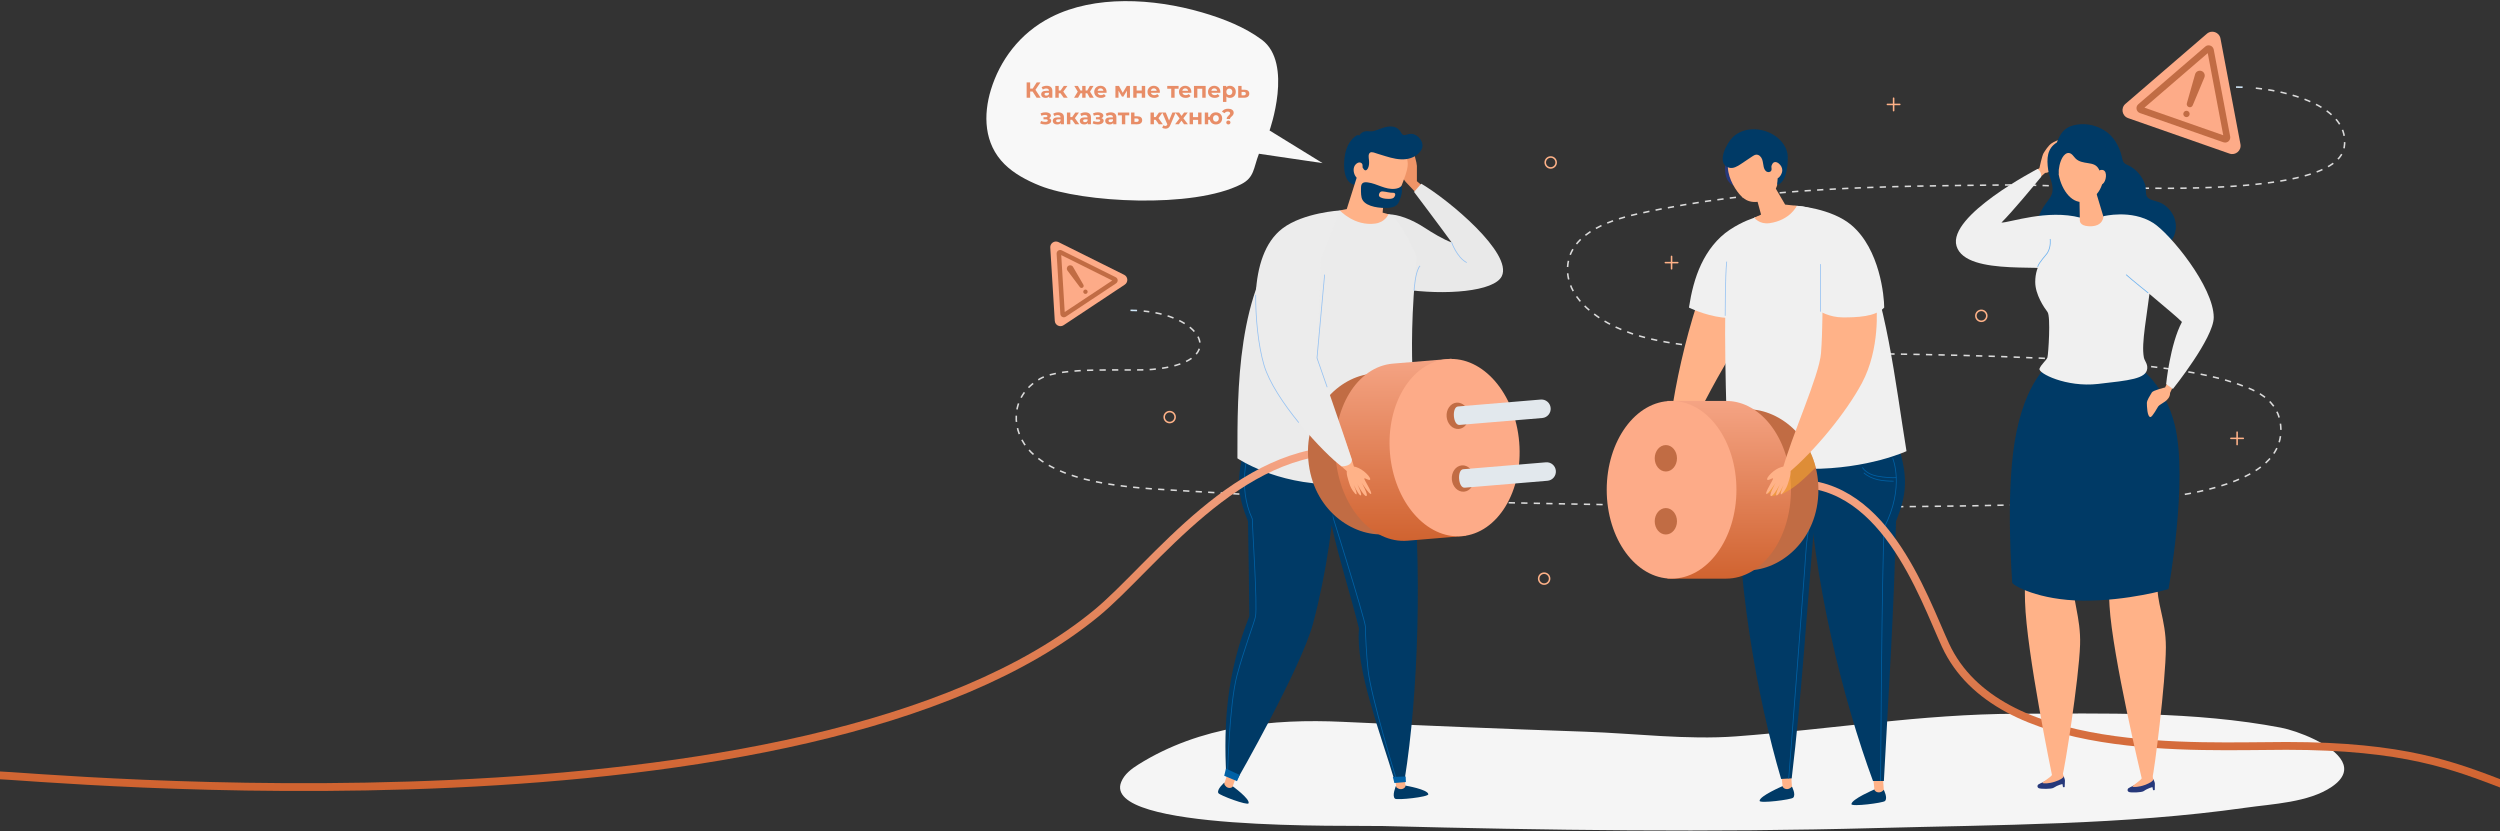<svg width="1600" height="532" viewBox="0 0 1600 532" fill="none" xmlns="http://www.w3.org/2000/svg">
<rect x="0" y="0" width="1600" height="532" fill="#333333" stroke="none"/>
<path d="M1499 487.288C1493.31 476.423 1470.16 467.689 1459.81 465.706C1404.54 455.158 1346.65 456.613 1290.69 456.803C1229.72 456.993 1171.54 466.761 1111.08 471.276C1079.63 473.617 1046.4 469.398 1014.89 468.301C962.989 466.508 911.11 464.398 859.231 461.972C814.499 459.883 768.08 464.567 728.617 489.25C724.127 492.056 719.594 495.453 717.571 500.474C704.754 532.098 864.48 528.111 885.287 528.659C990.268 531.402 1095.31 532.815 1200.29 529.967C1278.35 527.858 1359.7 527.984 1437.13 516.951C1454.25 514.503 1477.54 513.638 1492.34 503.554C1500.5 497.984 1501.68 492.415 1499 487.288Z" fill="#F5F5F5"/>
<path d="M1431.04 55.732C1432.41 55.732 1433.83 55.754 1435.26 55.817" stroke="#D2E8F9" stroke-miterlimit="10"/>
<path d="M1443.71 56.406C1470.93 59.17 1504.17 70.689 1500.29 94.254C1494.1 131.828 1327.27 117.967 1287.42 118.347C1207.3 119.127 1126.31 119.423 1047.74 136.975C1028.64 141.237 1001.28 150.646 1003.34 175.034C1004.06 183.557 1009.1 191.258 1015.47 197.038C1038.4 217.776 1070.38 219.759 1100.06 223.409C1144.94 228.916 1358.47 221.574 1428.26 244.485C1442.01 249 1459.19 254.801 1459.76 274.464C1461.21 324.421 1337.22 321.974 1300.03 322.923C1200.76 325.455 1101.39 324.463 1002.12 322.501C921.889 320.919 841.425 319.506 761.34 314.337C731.49 312.396 682.647 311.826 659.88 289.4C647.147 276.869 645.482 254.063 665.614 242.418C679.801 234.211 721.414 237.797 737.435 236.426C785.878 232.249 771.227 202.84 731.975 199.085" stroke="#DBDBDB" stroke-miterlimit="10" stroke-dasharray="4.01 4.01"/>
<path d="M727.74 198.728C726.369 198.664 724.957 198.622 723.523 198.622" stroke="#D2E8F9" stroke-miterlimit="10"/>
<path d="M1433.89 92.272L1421.11 24.657C1420.36 20.606 1415.51 18.918 1412.39 21.598L1360.26 66.492C1357.14 69.171 1358.1 74.234 1361.98 75.585L1426.89 98.306C1430.77 99.656 1434.65 96.302 1433.89 92.272Z" fill="#FDAB88"/>
<path d="M1424.04 91.239C1423.68 91.239 1423.3 91.176 1422.95 91.049L1369.57 72.357C1368.45 71.978 1367.63 71.007 1367.4 69.847C1367.19 68.686 1367.59 67.484 1368.49 66.725L1411.37 29.805C1412.26 29.024 1413.5 28.792 1414.62 29.193C1415.74 29.573 1416.56 30.543 1416.79 31.704L1427.31 87.315C1427.52 88.475 1427.12 89.678 1426.21 90.459C1425.6 90.965 1424.82 91.239 1424.04 91.239ZM1372.44 68.897L1422.88 86.556L1412.95 34.003L1372.44 68.897Z" fill="#C16C44"/>
<path d="M1400.86 68.538C1399.84 68.18 1399.3 67.104 1399.59 66.07L1404.88 47.484C1405.39 45.775 1407.24 44.825 1408.93 45.416C1410.62 46.007 1411.48 47.884 1410.81 49.551L1403.36 67.378C1402.99 68.391 1401.87 68.897 1400.86 68.538Z" fill="#C16C44"/>
<path d="M1401.26 73.603C1400.88 74.657 1399.72 75.227 1398.67 74.847C1397.61 74.468 1397.04 73.307 1397.42 72.252C1397.8 71.198 1398.96 70.628 1400.02 71.008C1401.07 71.366 1401.64 72.527 1401.26 73.603Z" fill="#C16C44"/>
<path d="M719.472 175.879L677.437 154.951C674.929 153.706 671.998 155.647 672.167 158.432L675.055 205.33C675.224 208.136 678.365 209.697 680.705 208.136L719.83 182.187C722.191 180.626 721.98 177.124 719.472 175.879Z" fill="#FDAB88"/>
<path d="M714.857 180.814C714.709 181.004 714.52 181.193 714.309 181.341L682.119 202.691C681.444 203.134 680.58 203.198 679.863 202.839C679.147 202.48 678.662 201.763 678.62 200.961L676.238 162.396C676.195 161.594 676.575 160.814 677.249 160.371C677.924 159.928 678.788 159.865 679.505 160.223L714.077 177.438C714.794 177.797 715.279 178.514 715.321 179.337C715.342 179.843 715.173 180.392 714.857 180.814ZM681.423 199.695L711.842 179.527L679.189 163.261L681.423 199.695Z" fill="#C16C44"/>
<path d="M692.952 184.064C692.34 184.465 691.518 184.317 691.097 183.727L683.17 173.178C682.454 172.187 682.707 170.794 683.718 170.119C684.73 169.444 686.122 169.76 686.733 170.794L693.352 182.208C693.732 182.84 693.563 183.663 692.952 184.064Z" fill="#C16C44"/>
<path d="M695.86 185.942C696.282 186.575 696.113 187.44 695.459 187.883C694.827 188.305 693.963 188.136 693.52 187.482C693.098 186.849 693.267 185.984 693.92 185.541C694.574 185.119 695.438 185.309 695.86 185.942Z" fill="#C16C44"/>
<path d="M748.585 270.436C750.518 270.436 752.085 268.868 752.085 266.934C752.085 265 750.518 263.432 748.585 263.432C746.653 263.432 745.086 265 745.086 266.934C745.086 268.868 746.653 270.436 748.585 270.436Z" stroke="#FFB288" stroke-miterlimit="10"/>
<path d="M1268.05 205.625C1269.98 205.625 1271.55 204.057 1271.55 202.123C1271.55 200.189 1269.98 198.621 1268.05 198.621C1266.12 198.621 1264.55 200.189 1264.55 202.123C1264.55 204.057 1266.12 205.625 1268.05 205.625Z" stroke="#FFB288" stroke-miterlimit="10"/>
<path d="M992.445 107.484C994.377 107.484 995.944 105.916 995.944 103.982C995.944 102.047 994.377 100.479 992.445 100.479C990.512 100.479 988.945 102.047 988.945 103.982C988.945 105.916 990.512 107.484 992.445 107.484Z" stroke="#FFB288" stroke-miterlimit="10"/>
<path d="M988.249 373.831C990.182 373.831 991.749 372.263 991.749 370.329C991.749 368.395 990.182 366.827 988.249 366.827C986.317 366.827 984.75 368.395 984.75 370.329C984.75 372.263 986.317 373.831 988.249 373.831Z" stroke="#FFB288" stroke-miterlimit="10"/>
<path d="M1069.8 164.108V172.02" stroke="#FFB288" stroke-miterlimit="10" stroke-linecap="round" stroke-linejoin="round"/>
<path d="M1073.75 168.074H1065.84" stroke="#FFB288" stroke-miterlimit="10" stroke-linecap="round" stroke-linejoin="round"/>
<path d="M1211.91 62.862V70.795" stroke="#FFB288" stroke-miterlimit="10" stroke-linecap="round" stroke-linejoin="round"/>
<path d="M1215.85 66.828H1207.95" stroke="#FFB288" stroke-miterlimit="10" stroke-linecap="round" stroke-linejoin="round"/>
<path d="M1431.75 276.595V284.527" stroke="#FFB288" stroke-miterlimit="10" stroke-linecap="round" stroke-linejoin="round"/>
<path d="M1435.69 280.561H1427.79" stroke="#FFB288" stroke-miterlimit="10" stroke-linecap="round" stroke-linejoin="round"/>
<path d="M1140.87 503.109C1140.87 503.109 1126.14 509.396 1126.14 512.54C1126.14 514.354 1146.39 511.759 1147.62 510.535C1149.58 508.573 1146.82 503.363 1146.82 503.363L1140.87 503.109Z" fill="#003A66"/>
<path d="M1139.92 494.313L1140.87 503.384C1140.87 503.384 1141.36 504.84 1143.42 505.009C1145.49 505.178 1146.84 503.384 1146.84 503.384L1146.1 492.034" fill="#FFB288"/>
<path d="M1165.66 286.36C1171.02 307.985 1169.04 318.955 1161.17 335.263C1156.41 390.094 1153.1 444.693 1146.69 498.152L1139.92 498.532C1124.54 446.486 1110.39 368.68 1112.2 297.563" fill="#003A66"/>
<path d="M1162.33 293.786C1164.29 298.807 1164.78 304.461 1164.61 309.799C1164.36 318.005 1161.03 325.432 1158.86 333.195C1155.99 343.575 1155.76 353.891 1154.98 364.524C1153.75 381.169 1152.49 397.794 1151.22 414.439C1149.16 441.57 1147.07 468.7 1144.96 495.831C1144.9 496.633 1144.84 497.434 1144.77 498.257" stroke="#0061A6" stroke-width="0.5" stroke-miterlimit="10"/>
<path d="M1199.65 505.221C1199.65 505.221 1184.91 511.508 1184.91 514.651C1184.91 516.465 1205.17 513.87 1206.39 512.647C1208.35 510.685 1205.59 505.474 1205.59 505.474L1199.65 505.221Z" fill="#003A66"/>
<path d="M1198.7 496.422L1199.64 505.494C1199.64 505.494 1200.13 506.949 1202.19 507.118C1204.26 507.287 1205.61 505.494 1205.61 505.494L1204.87 494.144" fill="#FFB288"/>
<path d="M1214.68 284.525C1221.47 305.728 1220.2 316.825 1213.44 333.618C1212.32 388.639 1208.52 446.085 1205.68 499.861H1198.72C1179.94 448.955 1159.81 370.348 1156.9 299.251" fill="#003A66"/>
<path d="M1211.33 293.301C1211.33 293.301 1219.19 311.697 1205.91 337.541C1204.37 361.929 1203.59 499.839 1203.59 499.839" stroke="#0061A6" stroke-width="0.5" stroke-miterlimit="10"/>
<path d="M1191.89 299.145C1193.24 301.233 1195.37 302.71 1197.65 303.638C1199.94 304.566 1202.39 304.967 1204.83 305.263C1207.74 305.621 1210.67 305.853 1213.6 305.706" stroke="#0061A6" stroke-width="0.5" stroke-miterlimit="10"/>
<path d="M1192.84 302.584C1195.35 304.862 1198.55 306.255 1201.84 307.014C1205.13 307.774 1208.52 307.921 1211.9 307.964" stroke="#0061A6" stroke-width="0.5" stroke-miterlimit="10"/>
<path d="M1134.23 181.993C1110.79 222.816 1085.55 259.778 1070.61 304.398L1066.16 302.035C1067.3 260.6 1080.73 200.348 1098.35 162.816" fill="#FFB288"/>
<path d="M1122.78 139.378C1122.78 139.378 1115.53 141.424 1106.99 147.099C1098.96 152.437 1092.89 160.39 1088.78 169.103C1084.64 177.816 1082.39 187.31 1080.93 196.846C1080.93 196.846 1090.74 201.761 1101.99 203.154C1113.23 204.567 1125.2 203.154 1125.2 203.154" fill="#F0F0F0"/>
<path d="M1105.3 163.514C1102.81 207.649 1104.71 253.07 1105.82 296.002C1105.82 296.002 1121.21 300.095 1158.57 300.095C1195.8 300.095 1220.16 288.745 1220.16 288.745C1212.95 244.61 1207.22 190.476 1189.56 154.147C1189.56 154.147 1169.61 132.628 1149.97 131.742C1146 131.573 1142.06 133.008 1138.29 134.759C1135.51 136.046 1122.75 139.168 1122.75 139.168L1105.3 163.514Z" fill="#F0F0F0"/>
<path d="M1105.09 167.438C1104.12 175.919 1104.12 202.122 1104.12 202.122" stroke="#94C1F2" stroke-width="0.5" stroke-miterlimit="10"/>
<path d="M1142.26 309.884C1204.7 302.965 1230.88 382.141 1245.09 412.858C1278.69 485.474 1405.47 477.373 1463.25 477.373C1538.93 477.373 1570.68 490.118 1602.64 502.308" stroke="url(#paint0_linear)" stroke-width="5" stroke-miterlimit="10" stroke-linecap="round" stroke-linejoin="round"/>
<path d="M1163.78 313.471C1163.78 345.623 1139.48 365.011 1118.69 365.011H1084.62V261.932H1118.69C1139.48 261.932 1163.78 281.32 1163.78 313.471Z" fill="#C16C44"/>
<path d="M1146.22 313.471C1146.22 344.884 1127.63 370.327 1104.72 370.327H1067.11V256.594H1104.72C1127.63 256.594 1146.22 282.058 1146.22 313.471Z" fill="url(#paint1_linear)"/>
<path opacity="0.5" d="M1154.55 282.396C1146.41 293.492 1138.49 304.716 1130.79 316.108C1131.89 315.897 1132.9 315.37 1133.7 314.589C1133.7 315.454 1132.33 316.931 1133.55 317.48C1134.76 318.028 1136.02 316.615 1137.29 316.994C1138.47 316.72 1139.56 315.243 1140.43 314.378C1140.05 315.265 1139.96 315.897 1139.9 316.362C1148.18 313.134 1155.6 305.391 1162.06 299.168C1160.47 292.86 1157.86 287.227 1154.55 282.396Z" fill="#FDAE2B"/>
<path d="M1069.81 370.326C1092.73 370.326 1111.32 344.87 1111.32 313.469C1111.32 282.069 1092.73 256.613 1069.81 256.613C1046.88 256.613 1028.3 282.069 1028.3 313.469C1028.3 344.87 1046.88 370.326 1069.81 370.326Z" fill="#FDAB88"/>
<path d="M1073.27 333.619C1073.27 338.281 1070.09 342.079 1066.14 342.079C1062.2 342.079 1059.02 338.302 1059.02 333.619C1059.02 328.957 1062.2 325.159 1066.14 325.159C1070.09 325.159 1073.27 328.957 1073.27 333.619Z" fill="#C16C44"/>
<path d="M1073.27 293.304C1073.27 297.966 1070.09 301.763 1066.14 301.763C1062.2 301.763 1059.02 297.987 1059.02 293.304C1059.02 288.641 1062.2 284.844 1066.14 284.844C1070.09 284.844 1073.27 288.641 1073.27 293.304Z" fill="#C16C44"/>
<path d="M1200.93 196.088C1200.93 196.088 1203.56 222.944 1191.57 245.286C1181.3 264.378 1160.92 289.104 1144.46 302.733L1140.49 301.762C1146.23 279.737 1164.31 240.644 1165.45 226.003C1166.57 211.341 1166.32 194.358 1166.57 186.193" fill="#FFB288"/>
<path d="M1149.98 131.721C1149.98 131.721 1172.07 133.24 1184.89 144.062C1203.19 159.526 1205.89 189.822 1205.89 196.847C1200.36 202.817 1188.26 203.134 1179.45 203.134C1170.64 203.134 1164.21 198.914 1164.21 198.914L1162.42 165.518" fill="#F0F0F0"/>
<path d="M1142.1 298.492C1139.59 298.745 1137.14 299.969 1135.03 301.615C1133.09 303.134 1130.71 305.665 1130.97 306.825C1131.22 308.049 1134.4 305.707 1134.78 306.171C1135.16 306.636 1129.34 315.433 1130.44 316.087C1131.53 316.741 1136.49 308.787 1136.49 308.787C1136.49 308.787 1131.68 317.289 1133.54 317.479C1135.1 317.627 1139.36 309.589 1139.36 309.589C1139.36 309.589 1135.75 316.783 1136.99 317.057C1138.24 317.332 1141.57 310.159 1141.57 310.159C1141.57 310.159 1138.85 316.277 1139.88 316.382C1140.41 316.425 1143.09 313.387 1144.23 309.695C1145.32 306.066 1146.63 302.901 1145.62 300.074" fill="#FFB288"/>
<path d="M1165.14 169.041V199.463" stroke="#94C1F2" stroke-width="0.5" stroke-miterlimit="10"/>
<path d="M1104.19 103.663C1104.08 104.992 1104.02 106.3 1104.02 107.629C1104.04 110.498 1104.42 113.494 1106.06 115.857C1107.2 117.46 1108.91 118.663 1110.81 119.19C1112.16 119.549 1113.91 119.401 1114.5 118.135C1114.71 117.692 1114.71 117.186 1114.71 116.679C1114.69 111.764 1113.74 106.869 1111.9 102.312" fill="#26387A"/>
<path d="M1137.54 106.426C1135.64 99.042 1129.68 88.683 1119.98 90.751C1113.89 92.059 1108.28 96.215 1106.49 102.017C1104.34 108.958 1107.82 117.038 1111.97 122.692C1113.51 124.78 1115.32 126.763 1117.68 128.008C1123.29 130.92 1130.88 128.536 1134.69 123.683C1138.51 118.831 1139.04 112.27 1137.54 106.426Z" fill="#FFB288"/>
<path d="M1123.92 125.751L1127.08 137.333L1122.76 139.38C1122.76 139.38 1126.05 143.768 1132.56 142.819C1145.8 140.899 1149.96 131.722 1149.96 131.722L1142.49 130.941L1134.23 116.827" fill="#FFB288"/>
<path d="M1143.99 98.347C1143.06 93.262 1139.43 88.958 1135.03 86.279C1127.19 81.511 1116.04 81.131 1109.08 87.692C1105.12 91.427 1097.97 104.676 1106.51 107.292C1109.18 108.114 1111.92 106.49 1114.24 104.929C1116.6 103.346 1118.97 101.764 1121.33 100.182C1122.17 99.612 1123.08 99.022 1124.09 98.979C1125.75 98.916 1127.14 100.351 1127.74 101.912C1128.33 103.473 1128.37 105.182 1128.77 106.806C1129.04 107.946 1129.55 109.127 1130.54 109.781C1131.53 110.414 1133.11 110.224 1133.62 109.169C1133.97 108.431 1133.72 107.566 1133.7 106.743C1133.68 105.92 1134.14 104.908 1134.97 104.95C1135.26 104.971 1135.53 105.119 1135.77 105.287C1137.83 106.891 1137.16 110.119 1137.83 112.629C1137.92 112.967 1137.24 118.072 1137.45 118.325C1144.03 116.848 1144.64 101.996 1143.99 98.347Z" fill="#003A66"/>
<path d="M1134.25 105.625C1134.1 104.697 1134.99 103.832 1135.94 103.726C1136.89 103.621 1137.79 104.106 1138.51 104.718C1139.75 105.752 1140.64 107.271 1140.66 108.874C1140.68 110.14 1140.17 111.363 1139.48 112.418C1139.01 113.136 1138.4 113.832 1137.58 114.085C1136.53 114.422 1135.37 113.937 1134.61 113.136" fill="#FFB288"/>
<path d="M899.518 502.796C899.518 502.796 913.726 505.159 914.126 508.302C914.358 510.095 894.205 512.226 892.835 511.171C890.643 509.484 893.341 503.176 893.341 503.176L899.518 502.796Z" fill="#003A66"/>
<path d="M898.387 494.062L899.546 503.049C899.546 503.049 899.251 504.568 897.227 504.99C895.203 505.412 893.622 503.809 893.622 503.809L891.957 492.585" fill="#FFB288"/>
<path d="M845.236 289.126C842.686 311.257 842.559 321.889 852.446 337.037C857.126 358.45 864.314 380.349 869.753 402.269C867.413 428.45 883.814 470.137 892.625 499.905L898.991 498.808C907.571 445.222 910.733 363.028 903.039 291.088" fill="#003A66"/>
<path d="M849.391 319.104C849.391 319.104 873.844 396.804 873.844 401.024C873.844 405.243 874.519 419.758 875.594 429.146C877.575 446.382 893.175 497.162 893.175 497.162" stroke="#0061A6" stroke-width="0.5" stroke-miterlimit="10"/>
<path d="M892.413 501.129L891.422 497.247L899.643 496.952L899.77 500.518L892.413 501.129Z" fill="#0061A6"/>
<path d="M788.955 503.241C788.955 503.241 800.086 511.279 799.095 514.106C798.526 515.73 780.439 509.021 779.722 507.544C778.563 505.181 783.538 500.92 783.538 500.92L788.955 503.241Z" fill="#003A66"/>
<path d="M791.679 495.328L788.876 503.493C788.876 503.493 787.99 504.653 786.072 504.168C784.175 503.683 783.5 501.637 783.5 501.637L786.81 491.362" fill="#FFB288"/>
<path d="M797.477 284.528C790.689 305.731 791.954 316.828 798.721 333.621C799.121 353.726 799.332 374.042 799.564 394.38C785.25 430.224 782.995 462.375 784.808 496.51L791.701 499.063C791.701 499.063 832.787 427.396 840.333 399.084C848.998 366.595 853.909 331.849 855.258 299.254" fill="#003A66"/>
<path d="M799.159 289.126C799.159 289.126 791.676 311.025 801.478 332.121C801.478 338.007 804.851 386.973 803.523 394.526C802.891 398.155 796.166 415.454 791.676 432.311C786.722 450.939 785.668 494.884 785.668 494.884" stroke="#0061A6" stroke-width="0.5" stroke-miterlimit="10"/>
<path d="M783.5 496.51L784.596 491.89L793.429 496.003L791.679 499.949L783.5 496.51Z" fill="#0061A6"/>
<path d="M912.358 120.689L906.814 115.963C906.814 115.963 906.814 107.693 906.814 106.174C906.814 104.655 904.748 95.541 902.893 95.541C901.038 95.541 900.616 93.263 899.689 94.191C898.761 95.119 900.448 105.415 899.689 106.174C898.93 106.934 897.939 101.28 897.243 101.976C896.548 102.672 896.484 106.828 896.484 108.938C896.484 111.047 898.171 114.972 899.857 116.638C901.544 118.326 908.964 126.364 908.964 126.364L912.358 120.689Z" fill="#EF9467"/>
<path d="M909.603 117.565L904.987 122.84C904.987 122.84 923.263 147.059 929.061 155.16C923.79 153.304 916.202 148.662 911.817 145.793C903.216 140.16 894.594 137.164 888.649 137.164C875.98 137.164 882.62 178.915 897.292 185.033C925.14 189.232 956.381 186.573 961.145 176.763C968.228 162.228 927.395 128.029 909.603 117.565Z" fill="#E9E9E9"/>
<path d="M929.035 155.14C929.035 155.14 932.513 164.886 938.711 168.051" stroke="#94C1F2" stroke-width="0.5" stroke-miterlimit="10"/>
<path d="M824.642 148.199C791.44 185.519 791.946 249.696 791.946 293.324C791.946 293.324 816.315 309.97 853.543 309.97C890.919 309.97 906.286 300.793 906.286 300.793C907.403 256.595 899.519 237.544 906.813 164.443C906.813 164.443 894.924 137.165 888.6 137.165C882.254 137.165 857.485 134.718 857.485 134.718L824.642 148.199Z" fill="#EBEBEB"/>
<path d="M905 186.004C905 186.004 905.759 173.24 908.858 170.139" stroke="#94C1F2" stroke-width="0.5" stroke-miterlimit="10"/>
<path d="M868.467 106.723C869.71 99.191 875.065 88.432 884.909 89.655C891.086 90.415 895.871 94.698 899.328 99.698C902.301 103.98 901.183 108.094 896.946 118.959C895.597 121.174 892.688 125.14 890.453 126.575C885.12 129.972 877.362 128.263 873.125 123.769C868.888 119.275 867.497 112.672 868.467 106.723Z" fill="#FFB288"/>
<path d="M869.799 105.795C871.211 105.584 869.799 104.656 870.432 105.943C870.832 106.766 870.959 107.019 871.76 107.272C872.54 107.525 872.561 108.264 873.214 108.749C874.247 109.508 875.111 108.475 875.533 107.589C876.334 105.964 876.313 103.981 876.123 102.23C875.976 100.838 875.512 98.644 876.861 97.673C877.978 96.892 880.424 98.032 881.562 98.369C883.333 98.876 885.082 99.445 886.832 99.994C891.069 101.281 895.559 102.42 900.007 101.829C903.907 101.302 907.934 99.276 909.81 95.648C912.044 91.323 907.575 85.648 903.022 85.648C901.82 85.648 900.703 86.133 899.523 86.365C899.101 86.45 898.637 86.513 898.216 86.386C897.225 86.091 896.782 84.973 896.213 84.108C894.526 81.471 891.638 80.669 888.666 81.007C885.293 81.386 882.405 82.99 879.18 83.876C877.472 84.34 875.997 83.897 874.31 83.96C872.561 84.023 870.748 85.163 869.968 86.787C868.598 85.353 865.52 88.876 864.74 89.825C861.367 93.918 860.313 99.825 860.229 105.015C860.144 109.551 860.903 116.133 865.857 117.968C867.965 118.749 869.272 119.15 869.378 117.23C868.45 115.226 868.239 111.281 868.049 109.614C867.86 107.947 868.345 105.964 869.883 105.31" fill="#003A66"/>
<path d="M885.947 124.699L884.872 136.07L888.603 137.125C888.603 137.125 886.622 142.231 880.108 143.096C866.848 144.868 857.488 134.678 857.488 134.678L861.915 133.813L868.619 112.674" fill="#FFB288"/>
<path d="M872.011 105.711C872.074 104.761 871.104 103.981 870.177 103.96C869.228 103.938 868.364 104.487 867.689 105.162C863.979 108.854 868.638 117.862 872.306 113.2" fill="#FFB288"/>
<path d="M896.989 118.748C896.399 120.14 894.038 120.71 892.752 120.836C886.512 121.532 881.348 117.482 875.382 116.743C874.201 116.596 872.852 116.49 871.967 117.292C871.124 118.051 871.06 119.317 871.039 120.435C871.018 121.828 870.997 123.241 871.124 124.613C871.229 125.815 871.461 127.039 872.093 128.072C874.792 132.566 883.793 133.326 888.346 133.051C890.18 132.946 892.099 132.587 893.553 131.49C895.598 129.95 896.041 127.229 896.821 124.845C897.727 121.954 896.989 118.748 896.989 118.748Z" fill="#003A66"/>
<path d="M892.567 123.643C892.378 123.517 892.146 123.411 891.914 123.411C889.005 123.411 887.382 122.715 885.126 122.525C884.747 122.504 884.346 122.462 883.967 122.588C883.165 122.841 882.702 123.664 882.533 124.487C882.364 125.31 882.786 125.943 883.524 126.301C884.873 126.976 886.391 127.209 887.888 127.251C889.195 127.293 890.902 127.398 891.977 126.512C892.567 126.027 893.474 124.318 892.567 123.643Z" fill="#FFB288"/>
<path d="M865.138 288.389C792.6 284.591 738.086 362.518 701.693 392.446C516.308 544.899 22.046 496.587 -2.449 496.101" stroke="url(#paint2_linear)" stroke-width="5" stroke-miterlimit="10" stroke-linecap="round" stroke-linejoin="round"/>
<path d="M837.314 294.296C839.992 326.321 865.815 343.642 886.516 341.912L920.477 339.085L911.918 236.364L877.958 239.191C857.256 240.921 834.637 262.271 837.314 294.296Z" fill="#C16C44"/>
<path d="M854.809 292.84C857.423 324.148 878.039 347.966 900.89 346.047L938.35 342.924L928.906 229.592L891.446 232.714C868.616 234.634 852.195 261.554 854.809 292.84Z" fill="url(#paint3_linear)"/>
<path d="M935.652 343.14C958.496 341.233 974.9 314.321 972.293 283.031C969.686 251.74 949.054 227.919 926.21 229.825C903.366 231.732 886.961 258.644 889.569 289.934C892.176 321.225 912.808 345.046 935.652 343.14Z" fill="#FDAB88"/>
<path d="M929.178 306.848C929.558 311.489 933.057 315.013 936.978 314.675C940.899 314.338 943.745 310.308 943.366 305.667C942.986 301.025 939.487 297.502 935.566 297.84C931.645 298.177 928.799 302.207 929.178 306.848Z" fill="#C16C44"/>
<path d="M925.835 266.701C926.214 271.342 929.713 274.865 933.634 274.528C937.555 274.211 940.401 270.161 940.022 265.519C939.642 260.878 936.143 257.355 932.222 257.692C928.322 258.009 925.455 262.038 925.835 266.701Z" fill="#C16C44"/>
<path d="M934.113 271.954C938.371 271.596 987.067 267.524 987.067 267.524C990.293 267.25 992.696 264.38 992.422 261.132C992.148 257.862 989.302 255.435 986.076 255.71C986.076 255.71 937.17 259.802 933.122 260.14C929.075 260.478 929.834 272.313 934.113 271.954Z" fill="#E2E8ED"/>
<path d="M937.442 312.122C941.7 311.764 990.396 307.692 990.396 307.692C993.622 307.418 996.025 304.548 995.751 301.3C995.477 298.029 992.631 295.603 989.406 295.878C989.406 295.878 940.499 299.97 936.451 300.308C932.404 300.624 933.184 312.481 937.442 312.122Z" fill="#E2E8ED"/>
<path d="M806.956 196.09C806.956 196.09 804.321 222.946 816.316 245.288C826.582 264.38 846.967 289.106 863.431 302.735L867.394 301.764C861.66 279.739 843.573 240.646 842.435 226.005C841.318 211.343 841.571 194.36 841.318 186.195" fill="#FFB288"/>
<path d="M857.508 134.697C857.508 134.697 834.235 136.047 820.849 146.153C797.703 163.642 802.256 210.646 808.981 233.599C815.727 256.574 848.127 291.046 858.604 298.472C860.312 298.472 865.35 298.051 865.181 294.084C859.384 276.173 842.878 229.064 842.878 229.064L845.492 165.499" fill="#ECECEC"/>
<path d="M865.794 298.493C868.303 298.746 870.748 299.97 872.856 301.616C874.796 303.134 877.178 305.666 876.925 306.826C876.672 308.05 873.489 305.708 873.109 306.172C872.73 306.637 878.548 315.434 877.452 316.088C876.356 316.742 871.402 308.788 871.402 308.788C871.402 308.788 876.208 317.29 874.353 317.48C872.793 317.628 868.535 309.59 868.535 309.59C868.535 309.59 872.139 316.784 870.896 317.058C869.652 317.333 866.321 310.16 866.321 310.16C866.321 310.16 869.041 316.278 868.008 316.383C867.481 316.426 864.804 313.388 863.665 309.696C862.569 306.067 861.262 302.902 862.274 300.075" fill="#FFB288"/>
<path d="M849.389 247.819C845.679 237.123 842.875 229.106 842.875 229.106L847.766 175.752" stroke="#94C1F2" stroke-width="0.5" stroke-miterlimit="10"/>
<path d="M803.647 188.705C803.521 203.178 805.249 221.004 808.959 233.641C812.206 244.696 821.397 258.43 831.22 270.498" stroke="#94C1F2" stroke-width="0.5" stroke-miterlimit="10"/>
<path d="M1301.48 110.119L1305.22 107.566C1305.22 107.566 1306.94 99.423 1307.91 97.946C1308.93 96.406 1310.84 93.199 1313.04 91.723C1313.94 91.111 1318.12 88.748 1319.17 89.803C1319.7 90.33 1317.93 95.035 1317.13 95.837C1316.33 96.638 1313.94 100.267 1314.32 101.385C1314.7 102.524 1316.66 100.035 1317.13 99.571C1317.59 99.106 1318.22 98.516 1318.43 99.128C1318.79 100.14 1316.68 105.815 1315.04 107.461C1313.39 109.106 1310.72 110.668 1308.86 110.668L1303.04 115.794" fill="#FFB288"/>
<path d="M1346.55 83.303C1352.75 86.953 1356.56 93.831 1358.06 100.708C1358.33 101.953 1358.55 103.282 1359.41 104.21C1360.08 104.949 1361.05 105.329 1361.98 105.751C1367.1 108.135 1371.05 112.776 1372.84 118.113C1373.62 120.392 1373.01 123.599 1373.89 125.539C1374.99 127.923 1379.04 128.451 1381.21 129.189C1387.72 131.341 1392.48 137.902 1392.57 144.759C1392.63 151.615 1387.99 158.261 1381.54 160.56C1383.27 162.986 1383.53 166.278 1382.72 169.168C1381.92 172.058 1380.17 174.59 1378.19 176.826C1369.99 186.088 1357.36 191.045 1345.01 190.518C1341.45 190.37 1337.89 189.779 1334.58 188.429C1330.85 186.91 1327.56 184.442 1324.42 181.931C1320.62 178.893 1316.83 175.56 1314.78 171.13C1312.74 166.721 1312.86 160.94 1316.34 157.522C1312.34 158.366 1308.06 156.172 1305.8 152.754C1303.55 149.337 1303.15 144.927 1304.05 140.919C1304.96 136.932 1307.07 133.303 1309.51 130.012C1311.24 127.712 1313.2 125.371 1313.58 122.523C1314.19 117.755 1311.54 113.514 1310.84 108.767C1309.77 101.405 1310.1 95.054 1316.41 91.151C1318.43 85.898 1320.87 81.848 1326.67 80.308C1333.54 78.472 1340.4 79.654 1346.55 83.303Z" fill="#003A66"/>
<path d="M1331.39 139.295C1310.35 133.789 1286.3 142.481 1280.92 142.46C1288.26 135.118 1301.75 118.747 1306.41 113.093C1306.41 109.211 1304.05 108.114 1304.05 108.114C1304.05 108.114 1246.37 137.966 1252.17 157.46C1258.22 177.797 1314.74 167.818 1319.25 173.662" fill="#F0F0F0"/>
<path d="M1335.51 328.725C1335.45 330.455 1327.92 367.501 1327.35 371.488C1325.73 383.07 1331.84 394.695 1331.25 412.648C1330.53 434.483 1321.26 493.133 1320.08 495.749C1318.9 498.344 1313.25 495.96 1313.25 495.96C1313.25 495.96 1296.95 417.268 1296.02 385.053C1295.27 358.535 1299.12 301.13 1299.12 301.13" fill="#FFB288"/>
<path d="M1320.67 496.739C1320.67 496.739 1321.62 498.722 1321.57 499.63C1321.45 502.077 1321.38 503.743 1321.38 503.743L1320.33 503.807L1319.97 501.802C1319.97 501.802 1317.15 502.288 1314.28 504.186C1312.89 505.094 1305.89 505.009 1304.81 504.44C1303.61 503.807 1303.95 502.646 1304.35 502.182C1304.75 501.718 1312.32 498.406 1312.32 498.406" fill="#26387A"/>
<path d="M1313.27 495.939C1312.66 497.416 1306.69 500.665 1307.24 501.108C1307.79 501.551 1311.26 501.572 1315.12 500.285C1318.64 499.124 1320.62 497.817 1320.73 496.888L1320.06 494.42" fill="#FFB288"/>
<path d="M1387.85 330.265C1387.83 331.995 1381.44 369.252 1381 373.26C1379.73 384.885 1386.21 396.319 1386.16 414.272C1386.1 436.108 1378.62 495.031 1377.52 497.668C1376.42 500.306 1370.69 498.09 1370.69 498.09C1370.69 498.09 1351.99 419.926 1350.09 387.775C1348.53 361.277 1350.62 303.788 1350.62 303.788" fill="#FFB288"/>
<path d="M1378.13 498.659C1378.13 498.659 1379.14 500.621 1379.12 501.528C1379.08 503.976 1379.04 505.642 1379.04 505.642L1377.98 505.748L1377.56 503.765C1377.56 503.765 1374.76 504.334 1371.96 506.317C1370.59 507.267 1363.61 507.414 1362.51 506.866C1361.29 506.275 1361.61 505.115 1361.98 504.63C1362.36 504.144 1369.83 500.621 1369.83 500.621" fill="#26387A"/>
<path d="M1370.69 498.09C1370.12 499.588 1364.26 503.026 1364.81 503.448C1365.38 503.87 1368.84 503.786 1372.65 502.394C1376.13 501.128 1378.07 499.756 1378.15 498.828L1377.42 496.381" fill="#FFB288"/>
<path d="M1368.83 234.949C1368.83 234.949 1385.54 245.898 1391.91 272.185C1400.49 307.628 1387.84 377.015 1387.84 377.015C1387.84 377.015 1361.66 384.674 1333.2 384.42C1304.74 384.188 1287.88 374.547 1287.81 372.838C1287.75 371.108 1283.58 318.577 1289.35 282.944C1295.85 242.945 1312.39 232.164 1312.39 232.164" fill="#003A66"/>
<path d="M1346.17 138.62C1348.76 137.649 1355.49 140.012 1368.07 144.843C1373.6 150.835 1376.02 163.936 1377.22 175.561C1373.95 203.809 1370.31 219.252 1372.08 228.788C1372.5 231.045 1374.57 232.754 1374.23 235.919C1373.55 242.438 1362.89 243.429 1342.65 245.729C1322.41 248.028 1304.2 238.83 1305.27 235.961C1306.37 233.092 1309.83 230.56 1310.38 228.661C1310.92 226.763 1312.57 202.543 1310.4 199.674C1308.2 196.805 1302.55 188.535 1302.55 180.476C1302.55 169.147 1308.79 164.063 1312.86 157.839C1319.67 147.459 1324.82 140.962 1331.41 139.316C1341.93 136.679 1346.17 138.62 1346.17 138.62Z" fill="#F0F0F0"/>
<path d="M1312.1 152.945C1312.1 152.945 1312.84 157.798 1310.35 161.869C1309.6 163.114 1305 167.798 1304.09 170.793" stroke="#6CB1EF" stroke-width="0.5" stroke-miterlimit="10"/>
<path d="M1341.32 124.824C1346.84 119.339 1347.73 108.917 1345.2 101.871C1342.37 93.938 1331.08 88.01 1323.32 92.968C1308.08 102.715 1323.55 142.503 1341.32 124.824Z" fill="#FFB288"/>
<path d="M1330.8 123.853L1331.1 140.815C1331.1 140.815 1330.46 144.591 1337.08 144.823C1346.17 145.14 1346.17 138.621 1346.17 138.621L1340.92 121.152" fill="#FFB288"/>
<path d="M1337.67 85.477C1335.8 84.254 1333.82 84.19 1331.88 85.33C1330.7 86.026 1329.87 87.186 1328.61 87.756C1327.72 88.157 1326.65 88.22 1325.72 88.473C1321.32 89.676 1317.14 93.03 1315.29 97.228C1313.41 101.448 1314.02 108.325 1317.52 111.342C1317.37 108.072 1318.34 103.389 1320.09 100.604C1321 99.148 1322.45 97.713 1324.14 97.924C1326.06 98.135 1327.09 100.182 1328.46 101.532C1330.55 103.557 1333.54 103.979 1336.3 104.401C1339.42 104.865 1341.83 105.414 1343.37 108.494C1344.04 109.823 1344.4 111.3 1344.76 112.734C1345.18 114.464 1345.6 116.194 1345.71 117.945C1345.77 119.042 1345.71 120.182 1346.04 121.215C1346.74 123.304 1348.85 124.57 1350.93 125.266C1352.54 125.815 1355.23 126.3 1356.25 124.485C1357.09 122.966 1357.81 120.836 1358.1 119.127C1359.07 113.431 1357.26 107.524 1354.18 102.629C1350.81 97.27 1346.02 93.663 1341.68 89.19C1340.41 87.861 1339.11 86.427 1337.67 85.477Z" fill="#003A66"/>
<path d="M1341.93 111.575C1342.27 110.288 1343.22 108.959 1344.55 108.769C1348.87 108.115 1348.22 114.571 1346.55 116.828C1345.58 118.157 1343.07 119.866 1341.93 116.216" fill="#FFB288"/>
<path d="M1387.7 243.62L1385.68 247.966C1385.68 247.966 1378.03 249.78 1377.2 251.13C1375.92 253.261 1374 256.215 1374 257.881C1374 259.569 1374.17 266.911 1376.26 266.911C1377.56 266.911 1380.66 260.898 1381.29 260.075C1382.79 258.092 1388.86 256.658 1388.86 251.426L1392.57 243.599" fill="#FFB288"/>
<path d="M1346.17 138.389C1346.17 138.389 1364.05 133.832 1378 142.651C1388.86 149.507 1416.79 183.6 1416.79 203.135C1416.79 216.3 1390.67 248.916 1390.67 248.916L1386.33 245.814C1386.33 245.814 1388.86 220.182 1396.45 206.047C1390.84 200.435 1369.02 183.03 1363.52 177.545" fill="#F0F0F0"/>
<path d="M1360.69 175.772C1364.59 179.253 1374.88 187.523 1374.88 187.523" stroke="#6CB1EF" stroke-width="0.5" stroke-miterlimit="10"/>
<path d="M846.448 104.399L812.511 83.502C812.511 83.502 827.789 40.467 807.572 25.439C796.834 17.445 783.213 11.98 769.193 7.907C737.94 -1.151 700.622 -3.2 672.782 10.917C652.234 21.315 639.772 39.151 634.171 57.468C629.266 73.609 629.664 91.952 642.888 105.082C648.82 110.977 656.94 115.43 665.59 118.87C692.469 129.623 763.493 133.671 794.349 117.909C802.899 113.532 802.137 107.637 805.716 98.403L846.448 104.399Z" fill="#F8F8F8"/>
<path d="M660.874 58.594H659.306V62.542H657.052V52.742H659.306V56.704H660.93L663.506 52.742H665.9L662.694 57.474L665.998 62.542H663.422L660.874 58.594ZM669.887 54.898C671.053 54.898 671.949 55.178 672.575 55.738C673.2 56.289 673.513 57.124 673.513 58.244V62.542H671.469V61.604C671.058 62.304 670.293 62.654 669.173 62.654C668.594 62.654 668.09 62.556 667.661 62.36C667.241 62.164 666.919 61.893 666.695 61.548C666.471 61.203 666.359 60.811 666.359 60.372C666.359 59.672 666.62 59.121 667.143 58.72C667.675 58.319 668.491 58.118 669.593 58.118H671.329C671.329 57.642 671.184 57.278 670.895 57.026C670.605 56.765 670.171 56.634 669.593 56.634C669.191 56.634 668.795 56.699 668.403 56.83C668.02 56.951 667.693 57.119 667.423 57.334L666.639 55.808C667.049 55.519 667.539 55.295 668.109 55.136C668.687 54.977 669.28 54.898 669.887 54.898ZM669.719 61.184C670.092 61.184 670.423 61.1 670.713 60.932C671.002 60.755 671.207 60.498 671.329 60.162V59.392H669.831C668.935 59.392 668.487 59.686 668.487 60.274C668.487 60.554 668.594 60.778 668.809 60.946C669.033 61.105 669.336 61.184 669.719 61.184ZM678.728 59.686H677.594V62.542H675.41V55.01H677.594V57.936H678.77L680.814 55.01H683.138L680.506 58.622L683.32 62.542H680.744L678.728 59.686ZM695.819 59.686H694.769V62.542H692.613V59.686H691.563L689.967 62.542H687.391L689.757 58.65L687.559 55.01H689.869L691.535 57.936H692.613V55.01H694.769V57.936H695.833L697.513 55.01H699.823L697.625 58.65L700.005 62.542H697.415L695.819 59.686ZM708.23 58.804C708.23 58.832 708.216 59.028 708.188 59.392H702.49C702.593 59.859 702.835 60.227 703.218 60.498C703.601 60.769 704.077 60.904 704.646 60.904C705.038 60.904 705.383 60.848 705.682 60.736C705.99 60.615 706.275 60.428 706.536 60.176L707.698 61.436C706.989 62.248 705.953 62.654 704.59 62.654C703.741 62.654 702.989 62.491 702.336 62.164C701.683 61.828 701.179 61.366 700.824 60.778C700.469 60.19 700.292 59.523 700.292 58.776C700.292 58.039 700.465 57.376 700.81 56.788C701.165 56.191 701.645 55.729 702.252 55.402C702.868 55.066 703.554 54.898 704.31 54.898C705.047 54.898 705.715 55.057 706.312 55.374C706.909 55.691 707.376 56.149 707.712 56.746C708.057 57.334 708.23 58.02 708.23 58.804ZM704.324 56.55C703.829 56.55 703.414 56.69 703.078 56.97C702.742 57.25 702.537 57.633 702.462 58.118H706.172C706.097 57.642 705.892 57.264 705.556 56.984C705.22 56.695 704.809 56.55 704.324 56.55ZM721.219 62.542V58.034L718.965 61.814H718.041L715.843 58.02V62.542H713.869V55.01H716.151L718.559 59.364L721.121 55.01H723.165L723.193 62.542H721.219ZM725.285 55.01H727.455V57.95H730.731V55.01H732.915V62.542H730.731V59.728H727.455V62.542H725.285V55.01ZM742.328 58.804C742.328 58.832 742.314 59.028 742.286 59.392H736.588C736.69 59.859 736.933 60.227 737.316 60.498C737.698 60.769 738.174 60.904 738.744 60.904C739.136 60.904 739.481 60.848 739.78 60.736C740.088 60.615 740.372 60.428 740.634 60.176L741.796 61.436C741.086 62.248 740.05 62.654 738.688 62.654C737.838 62.654 737.087 62.491 736.434 62.164C735.78 61.828 735.276 61.366 734.922 60.778C734.567 60.19 734.39 59.523 734.39 58.776C734.39 58.039 734.562 57.376 734.908 56.788C735.262 56.191 735.743 55.729 736.35 55.402C736.966 55.066 737.652 54.898 738.408 54.898C739.145 54.898 739.812 55.057 740.41 55.374C741.007 55.691 741.474 56.149 741.81 56.746C742.155 57.334 742.328 58.02 742.328 58.804ZM738.422 56.55C737.927 56.55 737.512 56.69 737.176 56.97C736.84 57.25 736.634 57.633 736.56 58.118H740.27C740.195 57.642 739.99 57.264 739.654 56.984C739.318 56.695 738.907 56.55 738.422 56.55ZM754.295 56.802H751.747V62.542H749.577V56.802H747.029V55.01H754.295V56.802ZM762.466 58.804C762.466 58.832 762.452 59.028 762.424 59.392H756.726C756.829 59.859 757.072 60.227 757.454 60.498C757.837 60.769 758.313 60.904 758.882 60.904C759.274 60.904 759.62 60.848 759.918 60.736C760.226 60.615 760.511 60.428 760.772 60.176L761.934 61.436C761.225 62.248 760.189 62.654 758.826 62.654C757.977 62.654 757.226 62.491 756.572 62.164C755.919 61.828 755.415 61.366 755.06 60.778C754.706 60.19 754.528 59.523 754.528 58.776C754.528 58.039 754.701 57.376 755.046 56.788C755.401 56.191 755.882 55.729 756.488 55.402C757.104 55.066 757.79 54.898 758.546 54.898C759.284 54.898 759.951 55.057 760.548 55.374C761.146 55.691 761.612 56.149 761.948 56.746C762.294 57.334 762.466 58.02 762.466 58.804ZM758.56 56.55C758.066 56.55 757.65 56.69 757.314 56.97C756.978 57.25 756.773 57.633 756.698 58.118H760.408C760.334 57.642 760.128 57.264 759.792 56.984C759.456 56.695 759.046 56.55 758.56 56.55ZM771.63 55.01V62.542H769.446V56.802H766.31V62.542H764.14V55.01H771.63ZM781.046 58.804C781.046 58.832 781.032 59.028 781.004 59.392H775.306C775.409 59.859 775.652 60.227 776.034 60.498C776.417 60.769 776.893 60.904 777.462 60.904C777.854 60.904 778.2 60.848 778.498 60.736C778.806 60.615 779.091 60.428 779.352 60.176L780.514 61.436C779.805 62.248 778.769 62.654 777.406 62.654C776.557 62.654 775.806 62.491 775.152 62.164C774.499 61.828 773.995 61.366 773.64 60.778C773.286 60.19 773.108 59.523 773.108 58.776C773.108 58.039 773.281 57.376 773.626 56.788C773.981 56.191 774.462 55.729 775.068 55.402C775.684 55.066 776.37 54.898 777.126 54.898C777.864 54.898 778.531 55.057 779.128 55.374C779.726 55.691 780.192 56.149 780.528 56.746C780.874 57.334 781.046 58.02 781.046 58.804ZM777.14 56.55C776.646 56.55 776.23 56.69 775.894 56.97C775.558 57.25 775.353 57.633 775.278 58.118H778.988C778.914 57.642 778.708 57.264 778.372 56.984C778.036 56.695 777.626 56.55 777.14 56.55ZM787.159 54.898C787.859 54.898 788.493 55.061 789.063 55.388C789.641 55.705 790.094 56.158 790.421 56.746C790.747 57.325 790.911 58.001 790.911 58.776C790.911 59.551 790.747 60.232 790.421 60.82C790.094 61.399 789.641 61.851 789.063 62.178C788.493 62.495 787.859 62.654 787.159 62.654C786.197 62.654 785.441 62.351 784.891 61.744V65.258H782.707V55.01H784.793V55.878C785.334 55.225 786.123 54.898 787.159 54.898ZM786.781 60.862C787.341 60.862 787.798 60.675 788.153 60.302C788.517 59.919 788.699 59.411 788.699 58.776C788.699 58.141 788.517 57.637 788.153 57.264C787.798 56.881 787.341 56.69 786.781 56.69C786.221 56.69 785.759 56.881 785.395 57.264C785.04 57.637 784.863 58.141 784.863 58.776C784.863 59.411 785.04 59.919 785.395 60.302C785.759 60.675 786.221 60.862 786.781 60.862ZM796.515 57.418C797.495 57.427 798.247 57.651 798.769 58.09C799.292 58.519 799.553 59.131 799.553 59.924C799.553 60.755 799.259 61.403 798.671 61.87C798.093 62.327 797.276 62.556 796.221 62.556L792.441 62.542V55.01H794.611V57.418H796.515ZM796.025 61.002C796.445 61.011 796.767 60.923 796.991 60.736C797.215 60.549 797.327 60.269 797.327 59.896C797.327 59.532 797.215 59.266 796.991 59.098C796.777 58.93 796.455 58.841 796.025 58.832L794.611 58.818V61.002H796.025ZM671.375 75.622C671.823 75.762 672.168 75.977 672.411 76.266C672.663 76.555 672.789 76.901 672.789 77.302C672.789 77.778 672.626 78.198 672.299 78.562C671.972 78.917 671.524 79.192 670.955 79.388C670.386 79.584 669.742 79.682 669.023 79.682C668.435 79.682 667.856 79.621 667.287 79.5C666.718 79.379 666.19 79.197 665.705 78.954L666.293 77.428C667.086 77.811 667.964 78.002 668.925 78.002C669.438 78.002 669.84 77.927 670.129 77.778C670.428 77.619 670.577 77.4 670.577 77.12C670.577 76.877 670.474 76.695 670.269 76.574C670.064 76.443 669.765 76.378 669.373 76.378H667.833V75.02H669.177C669.56 75.02 669.854 74.959 670.059 74.838C670.264 74.717 670.367 74.539 670.367 74.306C670.367 74.063 670.236 73.877 669.975 73.746C669.723 73.615 669.359 73.55 668.883 73.55C668.155 73.55 667.362 73.723 666.503 74.068L665.971 72.556C667.016 72.099 668.034 71.87 669.023 71.87C669.704 71.87 670.311 71.954 670.843 72.122C671.384 72.29 671.809 72.537 672.117 72.864C672.425 73.181 672.579 73.555 672.579 73.984C672.579 74.339 672.472 74.661 672.257 74.95C672.042 75.23 671.748 75.454 671.375 75.622ZM677.304 71.898C678.47 71.898 679.366 72.178 679.992 72.738C680.617 73.289 680.93 74.124 680.93 75.244V79.542H678.886V78.604C678.475 79.304 677.71 79.654 676.59 79.654C676.011 79.654 675.507 79.556 675.078 79.36C674.658 79.164 674.336 78.893 674.112 78.548C673.888 78.203 673.776 77.811 673.776 77.372C673.776 76.672 674.037 76.121 674.56 75.72C675.092 75.319 675.908 75.118 677.01 75.118H678.746C678.746 74.642 678.601 74.278 678.312 74.026C678.022 73.765 677.588 73.634 677.01 73.634C676.608 73.634 676.212 73.699 675.82 73.83C675.437 73.951 675.11 74.119 674.84 74.334L674.056 72.808C674.466 72.519 674.956 72.295 675.526 72.136C676.104 71.977 676.697 71.898 677.304 71.898ZM677.136 78.184C677.509 78.184 677.84 78.1 678.13 77.932C678.419 77.755 678.624 77.498 678.746 77.162V76.392H677.248C676.352 76.392 675.904 76.686 675.904 77.274C675.904 77.554 676.011 77.778 676.226 77.946C676.45 78.105 676.753 78.184 677.136 78.184ZM686.145 76.686H685.011V79.542H682.827V72.01H685.011V74.936H686.187L688.231 72.01H690.555L687.923 75.622L690.737 79.542H688.161L686.145 76.686ZM694.599 71.898C695.765 71.898 696.661 72.178 697.287 72.738C697.912 73.289 698.225 74.124 698.225 75.244V79.542H696.181V78.604C695.77 79.304 695.005 79.654 693.885 79.654C693.306 79.654 692.802 79.556 692.373 79.36C691.953 79.164 691.631 78.893 691.407 78.548C691.183 78.203 691.071 77.811 691.071 77.372C691.071 76.672 691.332 76.121 691.855 75.72C692.387 75.319 693.203 75.118 694.305 75.118H696.041C696.041 74.642 695.896 74.278 695.607 74.026C695.317 73.765 694.883 73.634 694.305 73.634C693.903 73.634 693.507 73.699 693.115 73.83C692.732 73.951 692.405 74.119 692.135 74.334L691.351 72.808C691.761 72.519 692.251 72.295 692.821 72.136C693.399 71.977 693.992 71.898 694.599 71.898ZM694.431 78.184C694.804 78.184 695.135 78.1 695.425 77.932C695.714 77.755 695.919 77.498 696.041 77.162V76.392H694.543C693.647 76.392 693.199 76.686 693.199 77.274C693.199 77.554 693.306 77.778 693.521 77.946C693.745 78.105 694.048 78.184 694.431 78.184ZM704.94 75.622C705.388 75.762 705.733 75.977 705.976 76.266C706.228 76.555 706.354 76.901 706.354 77.302C706.354 77.778 706.19 78.198 705.864 78.562C705.537 78.917 705.089 79.192 704.52 79.388C703.95 79.584 703.306 79.682 702.588 79.682C702 79.682 701.421 79.621 700.852 79.5C700.282 79.379 699.755 79.197 699.27 78.954L699.858 77.428C700.651 77.811 701.528 78.002 702.49 78.002C703.003 78.002 703.404 77.927 703.694 77.778C703.992 77.619 704.142 77.4 704.142 77.12C704.142 76.877 704.039 76.695 703.834 76.574C703.628 76.443 703.33 76.378 702.938 76.378H701.398V75.02H702.742C703.124 75.02 703.418 74.959 703.624 74.838C703.829 74.717 703.932 74.539 703.932 74.306C703.932 74.063 703.801 73.877 703.54 73.746C703.288 73.615 702.924 73.55 702.448 73.55C701.72 73.55 700.926 73.723 700.068 74.068L699.536 72.556C700.581 72.099 701.598 71.87 702.588 71.87C703.269 71.87 703.876 71.954 704.408 72.122C704.949 72.29 705.374 72.537 705.682 72.864C705.99 73.181 706.144 73.555 706.144 73.984C706.144 74.339 706.036 74.661 705.822 74.95C705.607 75.23 705.313 75.454 704.94 75.622ZM710.868 71.898C712.035 71.898 712.931 72.178 713.556 72.738C714.182 73.289 714.494 74.124 714.494 75.244V79.542H712.45V78.604C712.04 79.304 711.274 79.654 710.154 79.654C709.576 79.654 709.072 79.556 708.642 79.36C708.222 79.164 707.9 78.893 707.676 78.548C707.452 78.203 707.34 77.811 707.34 77.372C707.34 76.672 707.602 76.121 708.124 75.72C708.656 75.319 709.473 75.118 710.574 75.118H712.31C712.31 74.642 712.166 74.278 711.876 74.026C711.587 73.765 711.153 73.634 710.574 73.634C710.173 73.634 709.776 73.699 709.384 73.83C709.002 73.951 708.675 74.119 708.404 74.334L707.62 72.808C708.031 72.519 708.521 72.295 709.09 72.136C709.669 71.977 710.262 71.898 710.868 71.898ZM710.7 78.184C711.074 78.184 711.405 78.1 711.694 77.932C711.984 77.755 712.189 77.498 712.31 77.162V76.392H710.812C709.916 76.392 709.468 76.686 709.468 77.274C709.468 77.554 709.576 77.778 709.79 77.946C710.014 78.105 710.318 78.184 710.7 78.184ZM722.719 73.802H720.171V79.542H718.001V73.802H715.453V72.01H722.719V73.802ZM727.958 74.418C728.938 74.427 729.689 74.651 730.212 75.09C730.734 75.519 730.996 76.131 730.996 76.924C730.996 77.755 730.702 78.403 730.114 78.87C729.535 79.327 728.718 79.556 727.664 79.556L723.884 79.542V72.01H726.054V74.418H727.958ZM727.468 78.002C727.888 78.011 728.21 77.923 728.434 77.736C728.658 77.549 728.77 77.269 728.77 76.896C728.77 76.532 728.658 76.266 728.434 76.098C728.219 75.93 727.897 75.841 727.468 75.832L726.054 75.818V78.002H727.468ZM739.643 76.686H738.509V79.542H736.325V72.01H738.509V74.936H739.685L741.729 72.01H744.053L741.421 75.622L744.235 79.542H741.659L739.643 76.686ZM752.43 72.01L749.028 80.004C748.682 80.872 748.253 81.483 747.74 81.838C747.236 82.193 746.624 82.37 745.906 82.37C745.514 82.37 745.126 82.309 744.744 82.188C744.361 82.067 744.048 81.899 743.806 81.684L744.604 80.13C744.772 80.279 744.963 80.396 745.178 80.48C745.402 80.564 745.621 80.606 745.836 80.606C746.134 80.606 746.377 80.531 746.564 80.382C746.75 80.242 746.918 80.004 747.068 79.668L747.096 79.598L743.834 72.01H746.088L748.202 77.12L750.33 72.01H752.43ZM757.791 79.542L756.139 77.232L754.431 79.542H752.051L754.949 75.748L752.149 72.01H754.599L756.195 74.208L757.833 72.01H760.157L757.357 75.692L760.269 79.542H757.791ZM761.345 72.01H763.515V74.95H766.791V72.01H768.975V79.542H766.791V76.728H763.515V79.542H761.345V72.01ZM778.191 71.898C778.957 71.898 779.643 72.066 780.249 72.402C780.856 72.729 781.332 73.186 781.677 73.774C782.023 74.362 782.195 75.029 782.195 75.776C782.195 76.523 782.023 77.19 781.677 77.778C781.332 78.366 780.856 78.828 780.249 79.164C779.643 79.491 778.957 79.654 778.191 79.654C777.529 79.654 776.922 79.533 776.371 79.29C775.821 79.038 775.363 78.688 774.999 78.24C774.635 77.783 774.393 77.26 774.271 76.672H773.235V79.542H771.065V72.01H773.235V74.782H774.285C774.5 73.905 774.957 73.205 775.657 72.682C776.357 72.159 777.202 71.898 778.191 71.898ZM778.191 77.862C778.723 77.862 779.162 77.675 779.507 77.302C779.862 76.919 780.039 76.411 780.039 75.776C780.039 75.132 779.862 74.623 779.507 74.25C779.162 73.877 778.723 73.69 778.191 73.69C777.65 73.69 777.202 73.877 776.847 74.25C776.502 74.623 776.329 75.132 776.329 75.776C776.329 76.411 776.502 76.919 776.847 77.302C777.202 77.675 777.65 77.862 778.191 77.862ZM785.084 76.14C785.084 75.655 785.192 75.253 785.406 74.936C785.63 74.619 785.952 74.269 786.372 73.886C786.68 73.606 786.904 73.373 787.044 73.186C787.194 72.99 787.268 72.771 787.268 72.528C787.268 72.183 787.128 71.912 786.848 71.716C786.578 71.511 786.214 71.408 785.756 71.408C785.318 71.408 784.926 71.501 784.58 71.688C784.244 71.865 783.96 72.117 783.726 72.444L782.032 71.45C782.424 70.853 782.952 70.391 783.614 70.064C784.286 69.737 785.08 69.574 785.994 69.574C787.068 69.574 787.926 69.803 788.57 70.26C789.224 70.717 789.55 71.352 789.55 72.164C789.55 72.547 789.485 72.883 789.354 73.172C789.233 73.461 789.079 73.709 788.892 73.914C788.715 74.11 788.482 74.339 788.192 74.6C787.847 74.908 787.595 75.169 787.436 75.384C787.278 75.589 787.198 75.841 787.198 76.14H785.084ZM786.148 79.654C785.766 79.654 785.444 79.533 785.182 79.29C784.93 79.038 784.804 78.735 784.804 78.38C784.804 78.025 784.93 77.731 785.182 77.498C785.434 77.255 785.756 77.134 786.148 77.134C786.54 77.134 786.862 77.255 787.114 77.498C787.366 77.731 787.492 78.025 787.492 78.38C787.492 78.735 787.362 79.038 787.1 79.29C786.848 79.533 786.531 79.654 786.148 79.654Z" fill="#E88D67"/>
<defs>
<linearGradient id="paint0_linear" x1="1372.45" y1="309.458" x2="1372.45" y2="502.308" gradientUnits="userSpaceOnUse">
<stop stop-color="#F5A484"/>
<stop offset="1" stop-color="#D06330"/>
</linearGradient>
<linearGradient id="paint1_linear" x1="1106.67" y1="256.594" x2="1106.67" y2="370.327" gradientUnits="userSpaceOnUse">
<stop stop-color="#F5A484"/>
<stop offset="1" stop-color="#D06330"/>
</linearGradient>
<linearGradient id="paint2_linear" x1="431.345" y1="288.255" x2="431.345" y2="503.746" gradientUnits="userSpaceOnUse">
<stop stop-color="#F5A484"/>
<stop offset="1" stop-color="#D06330"/>
</linearGradient>
<linearGradient id="paint3_linear" x1="896.443" y1="229.592" x2="896.443" y2="346.155" gradientUnits="userSpaceOnUse">
<stop stop-color="#F5A484"/>
<stop offset="1" stop-color="#D06330"/>
</linearGradient>
</defs>
</svg>
